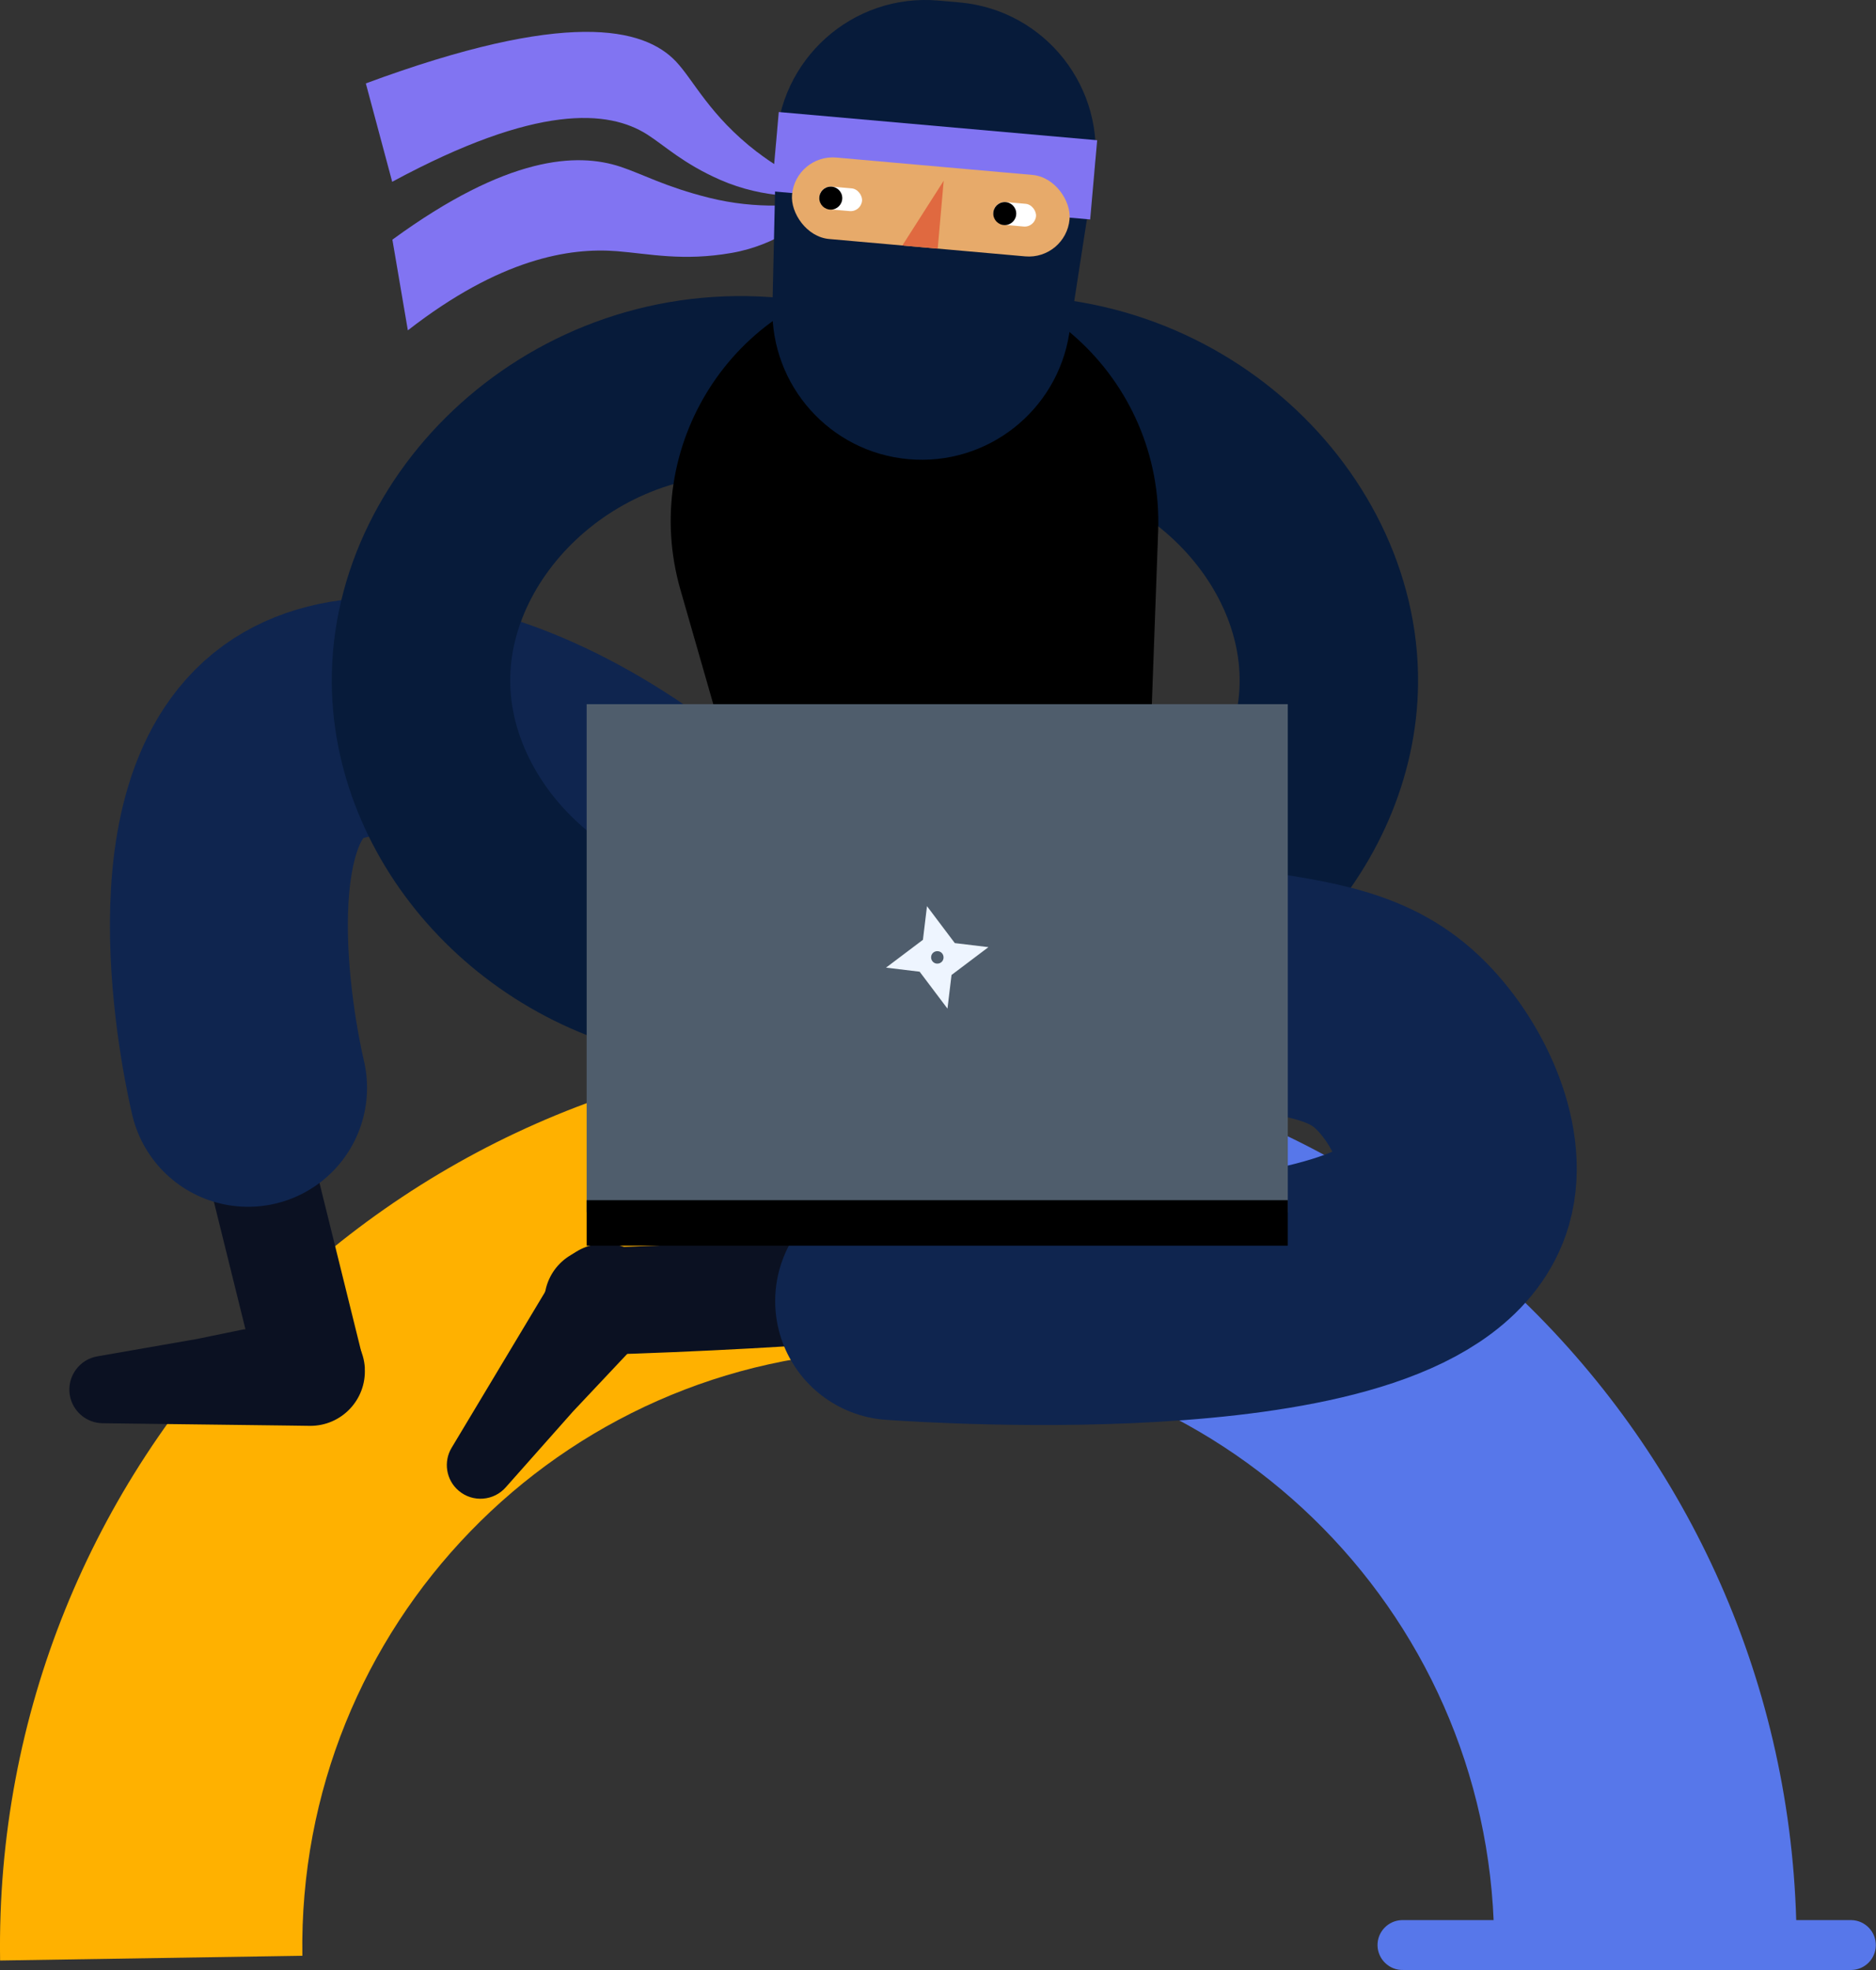 <?xml version="1.0" encoding="UTF-8"?>
<svg id="Layer_2" data-name="Layer 2" xmlns="http://www.w3.org/2000/svg" viewBox="0 0 194.2 203.84">
  <rect x="0" y="0" width="194.2" height="203.84" fill="#333333" stroke="none"/>
  <defs>
    <style>
      .cls-1 {
        fill: #8174f2;
      }

      .cls-2 {
        fill: #071b3a;
      }

      .cls-3 {
        stroke: #0f254f;
        stroke-width: 24.63px;
      }

      .cls-3, .cls-4 {
        stroke-linejoin: round;
      }

      .cls-3, .cls-4, .cls-5 {
        fill: none;
        stroke-linecap: round;
      }

      .cls-6 {
        fill: #0b1122;
      }

      .cls-7 {
        fill: #ffb100;
      }

      .cls-4 {
        stroke: #0b1122;
        stroke-width: 11.08px;
      }

      .cls-8 {
        fill: #fff;
      }

      .cls-9 {
        fill: #5777ea;
      }

      .cls-10 {
        fill: #eef5ff;
      }

      .cls-5 {
        stroke: #071b3a;
        stroke-miterlimit: 10;
        stroke-width: 18.47px;
      }

      .cls-11 {
        fill: #e7aa6a;
      }

      .cls-12 {
        fill: #4f5d6c;
      }

      .cls-13 {
        fill: #24b374;
      }

      .cls-14 {
        fill: #e06940;
      }
    </style>
  </defs>
  <g id="Headers">
    <g id="Ninja_on_pie" data-name="Ninja on pie">
      <path id="Path_192187" data-name="Path 192187" class="cls-9" d="M185.97,199.93l-31.3.49c-.53-34.07-28.58-61.25-62.65-60.72l-.49-31.29c51.35-.81,93.63,40.17,94.44,91.52,0,0,0,0,0,0"/>
      <path id="Path_192184" data-name="Path 192184" class="cls-7" d="M.01,202.85l31.29-.49c-.53-34.07,26.65-62.12,60.72-62.65,0,0,0,0,0,0l-.49-31.3C40.19,109.21-.79,151.49.01,202.84c0,0,0,0,0,0"/>
      <g>
        <g>
          <path class="cls-4" d="M25.08,113.16c2.3,9.28,4.59,18.56,6.89,27.83"/>
          <path class="cls-6" d="M37.76,141.56c.19,3.27-2.43,6.01-5.7,5.97l-2.14-.03-19.3-.24c-1.67-.02-3.13-1.24-3.4-2.95-.29-1.9,1.01-3.68,2.91-3.98l10.27-1.79,10.6-2.18c3.37-.69,6.57,1.76,6.77,5.2h0Z"/>
          <path class="cls-3" d="M85.69,104.41c-20.12-26.85-45.02-35.11-55.33-27.66-11.09,8.02-5.09,34.09-4.68,35.8"/>
          <path class="cls-5" d="M81.01,40.14c-20.58-2.56-37.6,13.44-37.43,30.51.14,14.46,12.6,28.29,29.7,30.1"/>
          <path class="cls-5" d="M100.13,40.14c20.58-2.56,37.6,13.44,37.43,30.51-.14,14.46-12.6,28.29-29.7,30.1"/>
          <path d="M119,79.33l.89-24.36c.58-15.9-13.27-28.47-28.87-26.2h0c-15.15,2.21-24.85,17.41-20.58,32.26l6.73,23.43c2.89,10.04,12.48,16.55,22.77,15.47h0c10.55-1.12,18.67-9.89,19.06-20.59Z"/>
          <path class="cls-6" d="M65.86,129.69c-2.68-1.88-6.39-1.09-8.08,1.72l-1.1,1.84-9.93,16.55c-.86,1.43-.59,3.32.73,4.44,1.46,1.25,3.66,1.07,4.91-.39l6.92-7.8,7.42-7.88c2.36-2.5,1.95-6.51-.87-8.49h0Z"/>
          <path class="cls-4" d="M110.92,131.22c-5.69.63-11.51,1.19-17.46,1.67-10.9.89-21.43,1.45-31.57,1.75"/>
          <path class="cls-3" d="M106.27,100.84c4.42-.15,10.74-.1,18.27.92,10.51,1.42,15.87,2.05,20.14,6.1,4.07,3.86,7.29,10.73,5.9,15.5-4.31,14.81-53.61,11.57-58.02,11.26"/>
          <rect class="cls-13" x="79.77" y="82.26" width="40.92" height="13.68" transform="translate(213.23 161.32) rotate(170.94)"/>
          <g>
            <g>
              <rect class="cls-12" x="60.73" y="72.86" width="72.58" height="52.56"/>
              <rect x="60.73" y="124.18" width="72.58" height="4.71"/>
            </g>
            <path class="cls-10" d="M98.84,97.58l-2.88-3.82-.42,3.48-3.82,2.88,3.48.42,2.88,3.82.42-3.48,3.82-2.88-3.48-.42ZM96.95,99.7c-.35-.04-.6-.36-.56-.72s.36-.6.72-.56.6.36.56.72-.36.6-.72.56Z"/>
          </g>
        </g>
        <g>
          <path class="cls-1" d="M78.37,15.73c-4.89-3.76-6.56-7.42-8.38-9.35-3.34-3.55-11.38-5.42-32.12,2.25.91,3.39,1.82,6.79,2.73,10.18,15.03-8.12,22.42-7.42,26.39-4.9,1.81,1.15,3.73,3.02,7.59,4.71,4.52,1.97,8.94,1.85,11.94,1.45-2.07-.71-5.08-1.99-8.15-4.35Z"/>
          <path class="cls-1" d="M40.62,24.8c.53,3.13,1.07,6.25,1.6,9.38,9.55-7.43,16.75-8.58,21.64-8.19,3.37.27,6.84,1.06,11.88.18,4.61-.8,7.99-3.43,10.09-5.45-3.05.58-7.47.98-12.44-.26-4.53-1.13-6.86-2.45-9.2-3.22-4.42-1.45-11.63-1.16-23.56,7.55Z"/>
        </g>
        <g>
          <path class="cls-2" d="M99.32.25l-2.16-.19c-8.9-.79-16.61,6.11-16.82,15.04l-.38,16.66c-.19,8.14,5.98,15.04,14.09,15.75h0c8.11.72,15.39-4.98,16.64-13.03l2.55-16.47c1.37-8.83-5.01-16.97-13.91-17.76Z"/>
          <rect class="cls-1" x="80.19" y="13.03" width="33.09" height="8.23" transform="translate(191.58 42.76) rotate(-174.94)"/>
          <rect class="cls-11" x="81.94" y="17.19" width="28.84" height="8.46" rx="4.23" ry="4.23" transform="translate(190.45 51.25) rotate(-174.94)"/>
          <polygon class="cls-14" points="93.41 25.4 97.07 25.73 97.69 18.7 93.41 25.4"/>
          <g>
            <rect class="cls-8" x="84.8" y="19.41" width="4.44" height="2.36" rx="1.18" ry="1.18" transform="translate(171.89 48.76) rotate(-174.94)"/>
            <rect class="cls-8" x="102.81" y="21" width="4.44" height="2.36" rx="1.18" ry="1.18" transform="translate(207.7 53.53) rotate(-174.94)"/>
          </g>
          <circle cx="86" cy="20.5" r="1.19"/>
          <circle cx="104.01" cy="22.1" r="1.19"/>
        </g>
      </g>
      <path id="Path_192180" data-name="Path 192180" class="cls-9" d="M191.68,203.83h-46.43c-1.42.04-2.61-1.09-2.65-2.51-.04-1.42,1.09-2.61,2.51-2.65.04,0,.09,0,.13,0h46.43c1.42.04,2.55,1.22,2.51,2.65-.03,1.37-1.14,2.48-2.51,2.51"/>
    </g>
  </g>
</svg>